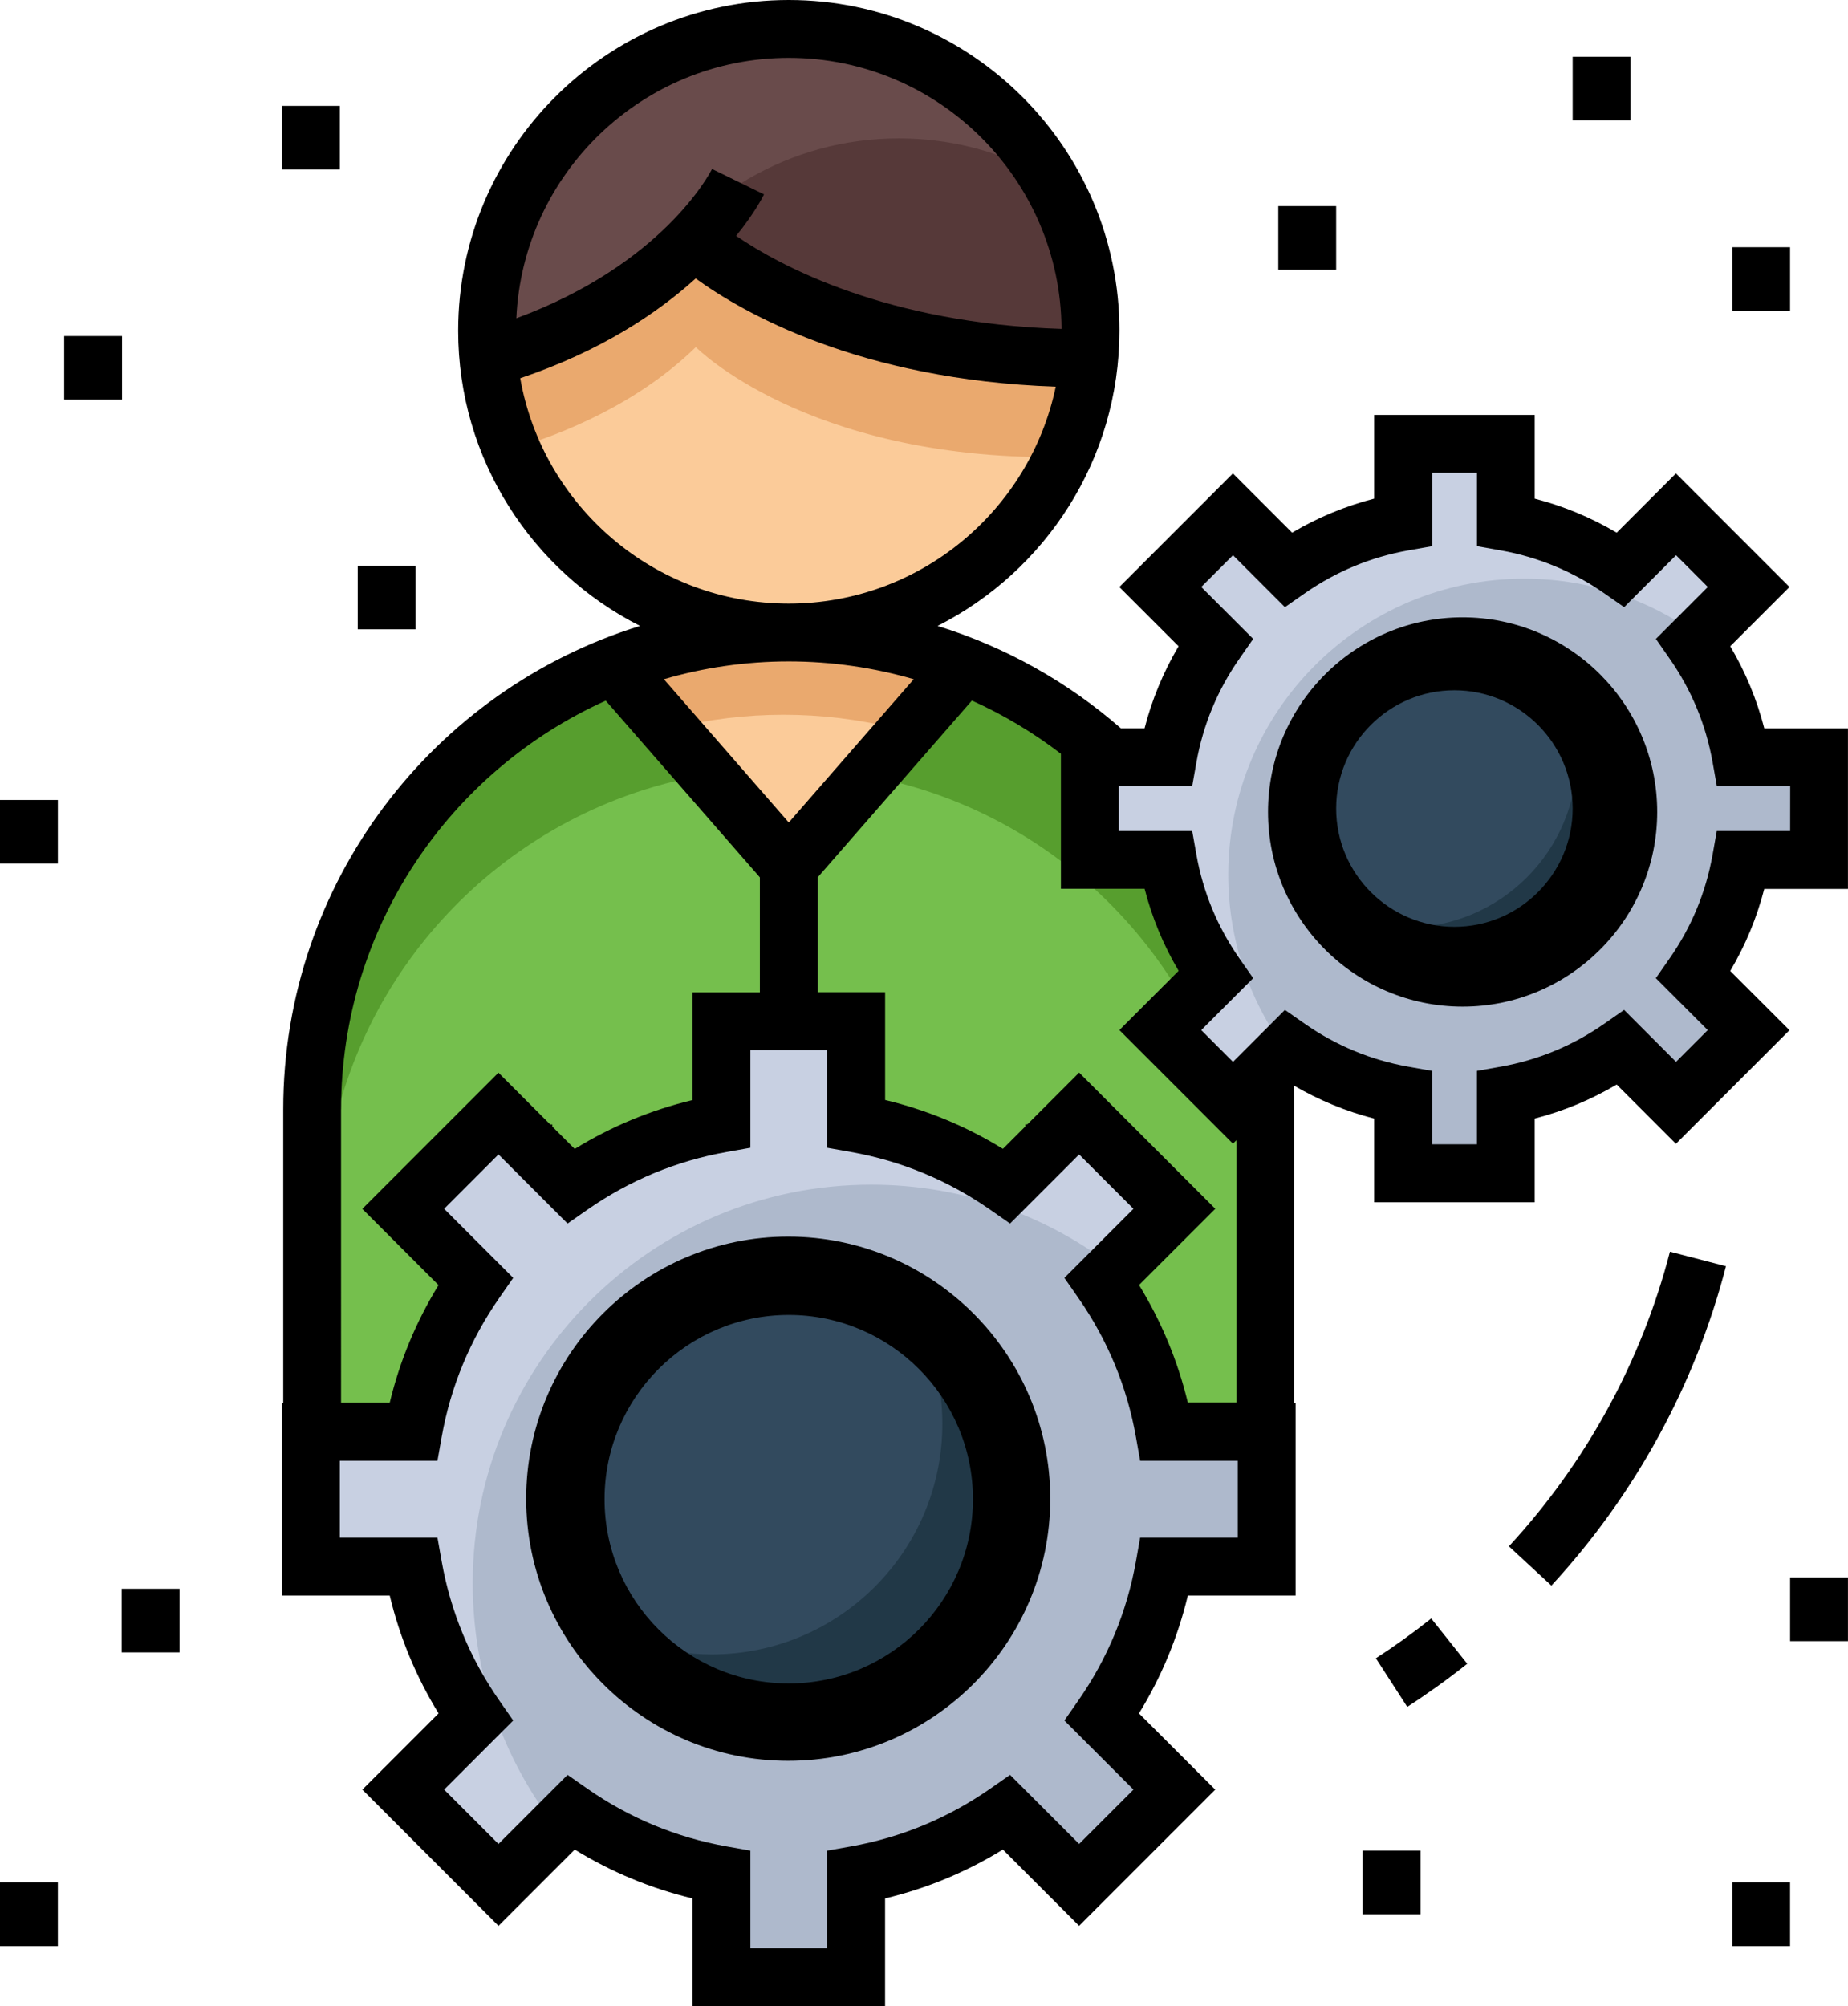 <?xml version="1.0" encoding="iso-8859-1"?>
<!-- Generator: Adobe Illustrator 21.1.0, SVG Export Plug-In . SVG Version: 6.00 Build 0)  -->
<svg version="1.1" id="Layer_1" xmlns="http://www.w3.org/2000/svg" xmlns:xlink="http://www.w3.org/1999/xlink" x="0px" y="0px"
	 viewBox="186.268 374.5 41.463 45" style="enable-background:new 186.268 374.5 41.463 45;" xml:space="preserve">
<g>
	<path style="fill:#579E2E;" d="M214.195,398.983v7.007l-20.692,0.263v-7.271c0-4.387,2.73-8.136,6.584-9.641
		c1.166-0.456,2.435-0.705,3.761-0.705h0.001c1.319,0,2.579,0.246,3.738,0.696C211.454,390.832,214.195,394.587,214.195,398.983z"/>
	<path style="fill:#75BF4D;" d="M214.195,402.079v3.911l-20.692,0.264v-4.174c0-4.387,2.73-8.136,6.584-9.641
		c1.166-0.456,2.435-0.705,3.761-0.705h0.001c1.319,0,2.579,0.246,3.738,0.696C211.454,393.928,214.195,397.684,214.195,402.079z"/>
	<path style="fill:#EAA96E;" d="M207.588,389.333l-1.291,1.491l-2.448,2.829l-2.466-2.825l-1.297-1.486
		c1.166-0.456,2.435-0.705,3.761-0.705h0.001C205.168,388.637,206.428,388.883,207.588,389.333z"/>
	<g>
		<path style="fill:#FBCB99;" d="M206.297,390.824l-2.448,2.829l-2.466-2.825c0.79-0.193,1.615-0.296,2.465-0.296h0.001
			C204.693,390.532,205.513,390.633,206.297,390.824z"/>
		<path style="fill:#FBCB99;" d="M210.577,381.946c0,0.138-0.004,0.276-0.013,0.412c-0.016,0.265-0.047,0.524-0.093,0.78
			c-0.101,0.567-0.274,1.11-0.508,1.618c-1.063,2.313-3.401,3.919-6.113,3.919c-2.773,0-5.153-1.676-6.182-4.071
			c-0.2-0.465-0.35-0.957-0.44-1.469c-0.045-0.253-0.076-0.509-0.092-0.771c-0.01-0.138-0.014-0.278-0.014-0.418
			c0-3.715,3.012-6.728,6.728-6.728C207.565,375.218,210.577,378.231,210.577,381.946z"/>
	</g>
	<path style="fill:#EAA96E;" d="M210.471,383.137c-0.101,0.567-0.274,1.11-0.508,1.618c-5.623,0.03-8.083-2.469-8.083-2.469
		c-1.278,1.245-2.927,1.938-4.212,2.317c-0.2-0.465-0.35-0.957-0.44-1.469c0.564-3.144,3.315-5.531,6.622-5.531
		S209.907,379.992,210.471,383.137z"/>
	<path style="fill:#694B4B;" d="M210.577,381.946c0,0.138-0.004,0.276-0.013,0.412c-6.049,0.219-8.684-2.457-8.684-2.457
		c-0.379,0.369-0.79,0.689-1.214,0.967c-1.215,0.797-2.542,1.247-3.53,1.496c-0.01-0.138-0.014-0.278-0.014-0.418
		c0-3.715,3.012-6.728,6.728-6.728c2.399,0,4.505,1.257,5.695,3.147C210.199,379.402,210.577,380.63,210.577,381.946z"/>
	<path style="fill:#563939;" d="M210.577,381.946c0,0.138-0.004,0.276-0.013,0.412c-6.049,0.219-8.684-2.457-8.684-2.457
		c-0.379,0.369-0.79,0.689-1.214,0.967c1.177-1.956,3.321-3.264,5.77-3.264c1.122,0,2.18,0.275,3.11,0.762
		C210.199,379.402,210.577,380.63,210.577,381.946z"/>
	<path style="fill:#C8D0E2;" d="M214.917,406.561v3.09h-2.348c-0.226,1.267-0.725,2.439-1.432,3.455l1.661,1.66l-2.185,2.185
		l-1.661-1.66c-1.015,0.708-2.188,1.206-3.455,1.432v2.347h-3.09v-2.347c-1.267-0.226-2.438-0.725-3.454-1.432l-0.203,0.203
		l-1.458,1.457l-2.185-2.185l1.661-1.66c-0.708-1.016-1.207-2.188-1.432-3.455h-2.348v-3.09h2.348
		c0.225-1.267,0.724-2.439,1.432-3.455l-1.661-1.661l2.185-2.185l1.661,1.661c1.015-0.708,2.187-1.206,3.454-1.432v-2.348h3.09
		v2.348c1.267,0.226,2.439,0.724,3.455,1.432l1.661-1.661l2.185,2.185l-1.504,1.504l-0.157,0.157
		c0.708,1.015,1.206,2.188,1.432,3.455H214.917L214.917,406.561z"/>
	<path style="fill:#AEB9CC;" d="M211.137,413.105l1.661,1.66l-2.185,2.185l-1.661-1.66c-1.015,0.708-2.188,1.206-3.455,1.432v2.226
		c-1.092-0.037-2.132-0.271-3.09-0.667v-1.559c-1.267-0.226-2.438-0.725-3.454-1.432l-0.203,0.203
		c-1.176-1.513-1.876-3.415-1.876-5.479c0-4.938,4.003-8.941,8.94-8.941c2.065,0,3.966,0.7,5.479,1.876l-0.157,0.157
		c0.708,1.015,1.206,2.188,1.432,3.455h1.496c0.402,0.957,0.641,1.998,0.684,3.09h-2.179
		C212.344,410.917,211.845,412.089,211.137,413.105z"/>
	<path style="fill:#213847;" d="M209.129,408.152c0,2.858-2.317,5.175-5.175,5.175c-1.87,0-3.507-0.991-4.417-2.476
		c-0.481-0.786-0.758-1.71-0.758-2.699c0-2.859,2.316-5.176,5.175-5.176c0.989,0,1.913,0.277,2.699,0.759
		C208.137,404.644,209.129,406.282,209.129,408.152z"/>
	<path style="fill:#324A5E;" d="M207.411,406.434c0,2.859-2.317,5.175-5.176,5.175c-0.989,0-1.913-0.277-2.699-0.758
		c-0.481-0.786-0.758-1.71-0.758-2.699c0-2.859,2.316-5.176,5.175-5.176c0.989,0,1.913,0.277,2.699,0.759
		C207.134,404.52,207.411,405.445,207.411,406.434z"/>
	<path d="M203.953,413.996c3.242,0,5.879-2.637,5.879-5.879s-2.637-5.879-5.879-5.879c-3.242,0-5.879,2.637-5.879,5.879
		S200.712,413.996,203.953,413.996z M208.628,408.117c0,2.577-2.097,4.674-4.674,4.674c-2.577,0-4.674-2.097-4.674-4.674
		s2.097-4.674,4.674-4.674C206.531,403.442,208.628,405.539,208.628,408.117z"/>
	<path style="fill:#C8D0E2;" d="M227.227,391.557v2.295h-1.744c-0.168,0.941-0.538,1.811-1.064,2.566l1.234,1.233l-1.623,1.623
		l-1.234-1.233c-0.754,0.526-1.625,0.896-2.566,1.064v1.743h-2.295v-1.743c-0.941-0.168-1.811-0.538-2.565-1.064l-0.151,0.151
		l-1.083,1.082l-1.623-1.623l1.234-1.233c-0.526-0.755-0.897-1.625-1.064-2.566h-1.744v-2.295h1.744
		c0.167-0.941,0.537-1.812,1.064-2.566l-1.234-1.234l1.623-1.623l1.234,1.234c0.754-0.526,1.624-0.896,2.565-1.064v-1.744h2.295
		v1.744c0.941,0.168,1.812,0.538,2.566,1.064l1.234-1.234l1.623,1.623l-1.117,1.117l-0.117,0.117
		c0.526,0.754,0.896,1.625,1.064,2.566H227.227L227.227,391.557z"/>
	<path style="fill:#AEB9CC;" d="M224.42,396.417l1.234,1.233l-1.623,1.623l-1.234-1.233c-0.754,0.526-1.625,0.896-2.566,1.064v1.653
		c-0.811-0.027-1.584-0.201-2.295-0.495v-1.158c-0.941-0.168-1.811-0.538-2.565-1.064l-0.151,0.151
		c-0.873-1.124-1.394-2.537-1.394-4.07c0-3.668,2.973-6.641,6.64-6.641c1.534,0,2.946,0.52,4.07,1.394l-0.117,0.117
		c0.526,0.754,0.896,1.625,1.064,2.566h1.111c0.298,0.71,0.476,1.484,0.508,2.295h-1.618
		C225.316,394.792,224.945,395.663,224.42,396.417z"/>
	<path style="fill:#213847;" d="M222.928,392.739c0,2.123-1.721,3.844-3.844,3.844c-1.389,0-2.604-0.736-3.28-1.839
		c-0.357-0.583-0.563-1.27-0.563-2.004c0-2.123,1.72-3.844,3.844-3.844c0.734,0,1.421,0.206,2.004,0.564
		C222.192,390.133,222.928,391.35,222.928,392.739z"/>
	<path style="fill:#324A5E;" d="M221.652,391.463c0,2.123-1.721,3.844-3.844,3.844c-0.734,0-1.421-0.206-2.004-0.563
		c-0.357-0.583-0.563-1.27-0.563-2.004c0-2.123,1.72-3.844,3.844-3.844c0.734,0,1.421,0.206,2.004,0.564
		C221.447,390.042,221.652,390.728,221.652,391.463z"/>
	<path d="M219.084,397.079c2.408,0,4.366-1.959,4.366-4.366c0-2.408-1.959-4.366-4.366-4.366s-4.366,1.959-4.366,4.366
		C214.718,395.12,216.677,397.079,219.084,397.079z M222.556,392.713c0,1.914-1.557,3.472-3.472,3.472s-3.472-1.557-3.472-3.472
		c0-1.914,1.557-3.472,3.472-3.472S222.556,390.798,222.556,392.713z"/>
	<path d="M218.9,388.685c-2.179,0-3.951,1.772-3.951,3.951s1.772,3.951,3.951,3.951c2.179,0,3.951-1.772,3.951-3.951
		S221.079,388.685,218.9,388.685z M216.247,392.636c0-1.463,1.19-2.653,2.653-2.653c1.463,0,2.653,1.19,2.653,2.653
		c0,1.463-1.19,2.653-2.653,2.653C217.437,395.289,216.247,394.099,216.247,392.636z"/>
	<path d="M220.123,409.185l0.953,0.881c1.873-2.028,3.228-4.505,3.917-7.164l-1.257-0.326
		C223.101,405.029,221.851,407.314,220.123,409.185z"/>
	<path d="M217.138,411.696l0.704,1.09c0.462-0.299,0.915-0.624,1.346-0.967l-0.808-1.016
		C217.982,411.12,217.564,411.421,217.138,411.696z"/>
	<rect x="225.133" y="416.724" width="1.298" height="1.427"/>
	<rect x="216.841" y="416.01" width="1.298" height="1.427"/>
	<rect x="226.432" y="409.885" width="1.298" height="1.427"/>
	<rect x="214.949" y="379.123" width="1.298" height="1.427"/>
	<rect x="186.268" y="392.444" width="1.298" height="1.427"/>
	<rect x="188.998" y="410.137" width="1.298" height="1.427"/>
	<rect x="186.268" y="416.724" width="1.298" height="1.427"/>
	<rect x="194.294" y="387.189" width="1.298" height="1.427"/>
	<rect x="187.708" y="382.038" width="1.298" height="1.427"/>
	<rect x="192.594" y="376.875" width="1.298" height="1.427"/>
	<rect x="221.553" y="375.773" width="1.298" height="1.427"/>
	<rect x="225.133" y="380.045" width="1.298" height="1.427"/>
	<path d="M203.966,402.697c-2.995,0-5.431,2.436-5.431,5.431c0,2.995,2.436,5.431,5.431,5.431c2.995,0,5.431-2.436,5.431-5.431
		C209.396,405.133,206.96,402.697,203.966,402.697z M208.098,408.128c0,2.279-1.854,4.133-4.133,4.133
		c-2.279,0-4.133-1.854-4.133-4.133c0-2.279,1.854-4.133,4.133-4.133C206.244,403.995,208.098,405.849,208.098,408.128z"/>
	<path d="M225.852,390.835c-0.167-0.647-0.422-1.263-0.763-1.839l1.329-1.329l-2.548-2.548l-1.329,1.329
		c-0.577-0.341-1.192-0.596-1.839-0.763v-1.878h-3.604v1.878c-0.647,0.167-1.263,0.422-1.839,0.763l-1.329-1.329l-2.548,2.548
		l1.329,1.329c-0.341,0.577-0.596,1.192-0.763,1.839h-0.533c-1.181-1.031-2.577-1.821-4.111-2.295
		c2.418-1.224,4.08-3.732,4.08-6.622c0-4.09-3.328-7.418-7.418-7.418c-4.09,0-7.418,3.328-7.418,7.418
		c0,2.89,1.662,5.398,4.08,6.622c-4.63,1.429-8.005,5.748-8.005,10.842v6.587h-0.029v4.32h2.418
		c0.224,0.936,0.591,1.821,1.096,2.643l-1.71,1.71l3.055,3.055l1.71-1.71c0.822,0.505,1.708,0.872,2.643,1.096v2.418h4.32v-2.418
		c0.936-0.224,1.821-0.591,2.643-1.096l1.71,1.71l3.055-3.055l-1.711-1.71c0.505-0.822,0.872-1.708,1.096-2.643h2.418v-4.32h-0.029
		v-6.586c0-0.179-0.005-0.357-0.013-0.535c0.566,0.33,1.169,0.579,1.803,0.742v1.878h3.604v-1.878
		c0.647-0.167,1.263-0.422,1.839-0.763l1.329,1.329l2.548-2.548l-1.329-1.329c0.341-0.577,0.596-1.192,0.763-1.839h1.878v-3.604
		H225.852L225.852,390.835z M226.433,393.14h-1.646l-0.095,0.535c-0.149,0.838-0.473,1.619-0.962,2.32l-0.311,0.446l1.165,1.165
		l-0.712,0.712l-1.165-1.165l-0.446,0.311c-0.702,0.489-1.482,0.813-2.32,0.962l-0.535,0.095v1.646h-1.008v-1.646l-0.535-0.095
		c-0.838-0.149-1.619-0.473-2.32-0.962l-0.446-0.311l-1.165,1.165l-0.712-0.712l1.165-1.165l-0.311-0.446
		c-0.489-0.701-0.813-1.482-0.962-2.32l-0.095-0.535h-1.646v-1.008h1.646l0.095-0.535c0.149-0.838,0.473-1.619,0.962-2.32
		l0.311-0.446l-1.165-1.165l0.712-0.712l1.165,1.165l0.446-0.311c0.702-0.489,1.482-0.813,2.321-0.962l0.535-0.095v-1.646h1.008
		v1.646l0.535,0.095c0.838,0.149,1.619,0.473,2.32,0.962l0.446,0.311l1.165-1.165l0.712,0.712l-1.165,1.165l0.311,0.446
		c0.489,0.702,0.813,1.482,0.962,2.32l0.095,0.535h1.646L226.433,393.14L226.433,393.14z M211.849,407.266h2.191v1.724h-2.191
		l-0.095,0.535c-0.201,1.127-0.636,2.177-1.294,3.121l-0.311,0.446l1.55,1.55l-1.219,1.219l-1.55-1.55l-0.446,0.311
		c-0.944,0.658-1.994,1.093-3.121,1.294l-0.535,0.095v2.191h-1.724v-2.191l-0.535-0.095c-1.127-0.201-2.177-0.636-3.121-1.294
		l-0.446-0.311l-1.55,1.55l-1.219-1.219l1.55-1.55l-0.311-0.446c-0.658-0.944-1.093-1.994-1.294-3.121l-0.095-0.535h-2.191v-1.724
		h2.191l0.095-0.535c0.201-1.127,0.636-2.177,1.294-3.121l0.311-0.446l-1.55-1.55l1.219-1.219l1.55,1.55l0.446-0.311
		c0.944-0.658,1.994-1.093,3.121-1.294l0.535-0.095v-2.191h1.724v2.191l0.535,0.095c1.127,0.201,2.177,0.636,3.121,1.294
		l0.446,0.311l1.55-1.55l1.219,1.219l-1.55,1.55l0.311,0.446c0.658,0.944,1.094,1.994,1.294,3.121L211.849,407.266z
		 M211.824,403.324l1.711-1.71l-3.055-3.055l-1.162,1.162h-0.047v0.047l-0.501,0.501c-0.822-0.505-1.708-0.872-2.643-1.096v-2.418
		h-1.511v-2.577l3.458-3.964c0.714,0.321,1.383,0.723,1.997,1.194v3.029h1.878c0.167,0.647,0.422,1.263,0.763,1.839l-1.329,1.329
		l2.548,2.548l0.08-0.08v5.885h-1.093C212.693,405.027,212.327,404.144,211.824,403.324z M203.966,375.798
		c3.361,0,6.097,2.724,6.119,6.08c-3.92-0.125-6.301-1.405-7.3-2.087c0.42-0.52,0.605-0.889,0.625-0.931l-1.166-0.57
		c-0.047,0.093-1.103,2.137-4.391,3.349C197.999,378.393,200.685,375.798,203.966,375.798z M197.94,382.984
		c1.812-0.61,3.082-1.464,3.937-2.238c1.058,0.769,3.672,2.272,8.078,2.428c-0.581,2.775-3.046,4.865-5.99,4.865
		C200.954,388.039,198.446,385.852,197.94,382.984z M206.769,389.735l-2.803,3.214l-2.803-3.214c0.89-0.259,1.831-0.399,2.803-0.399
		C204.938,389.337,205.879,389.476,206.769,389.735z M193.921,399.382c0-4.076,2.441-7.593,5.938-9.166l3.458,3.964v2.577h-1.511
		v2.418c-0.936,0.224-1.821,0.591-2.643,1.096l-0.502-0.501v-0.047h-0.047l-1.162-1.162l-3.055,3.055l1.71,1.71
		c-0.503,0.82-0.87,1.702-1.094,2.634h-1.093V399.382z"/>
</g>
</svg>
